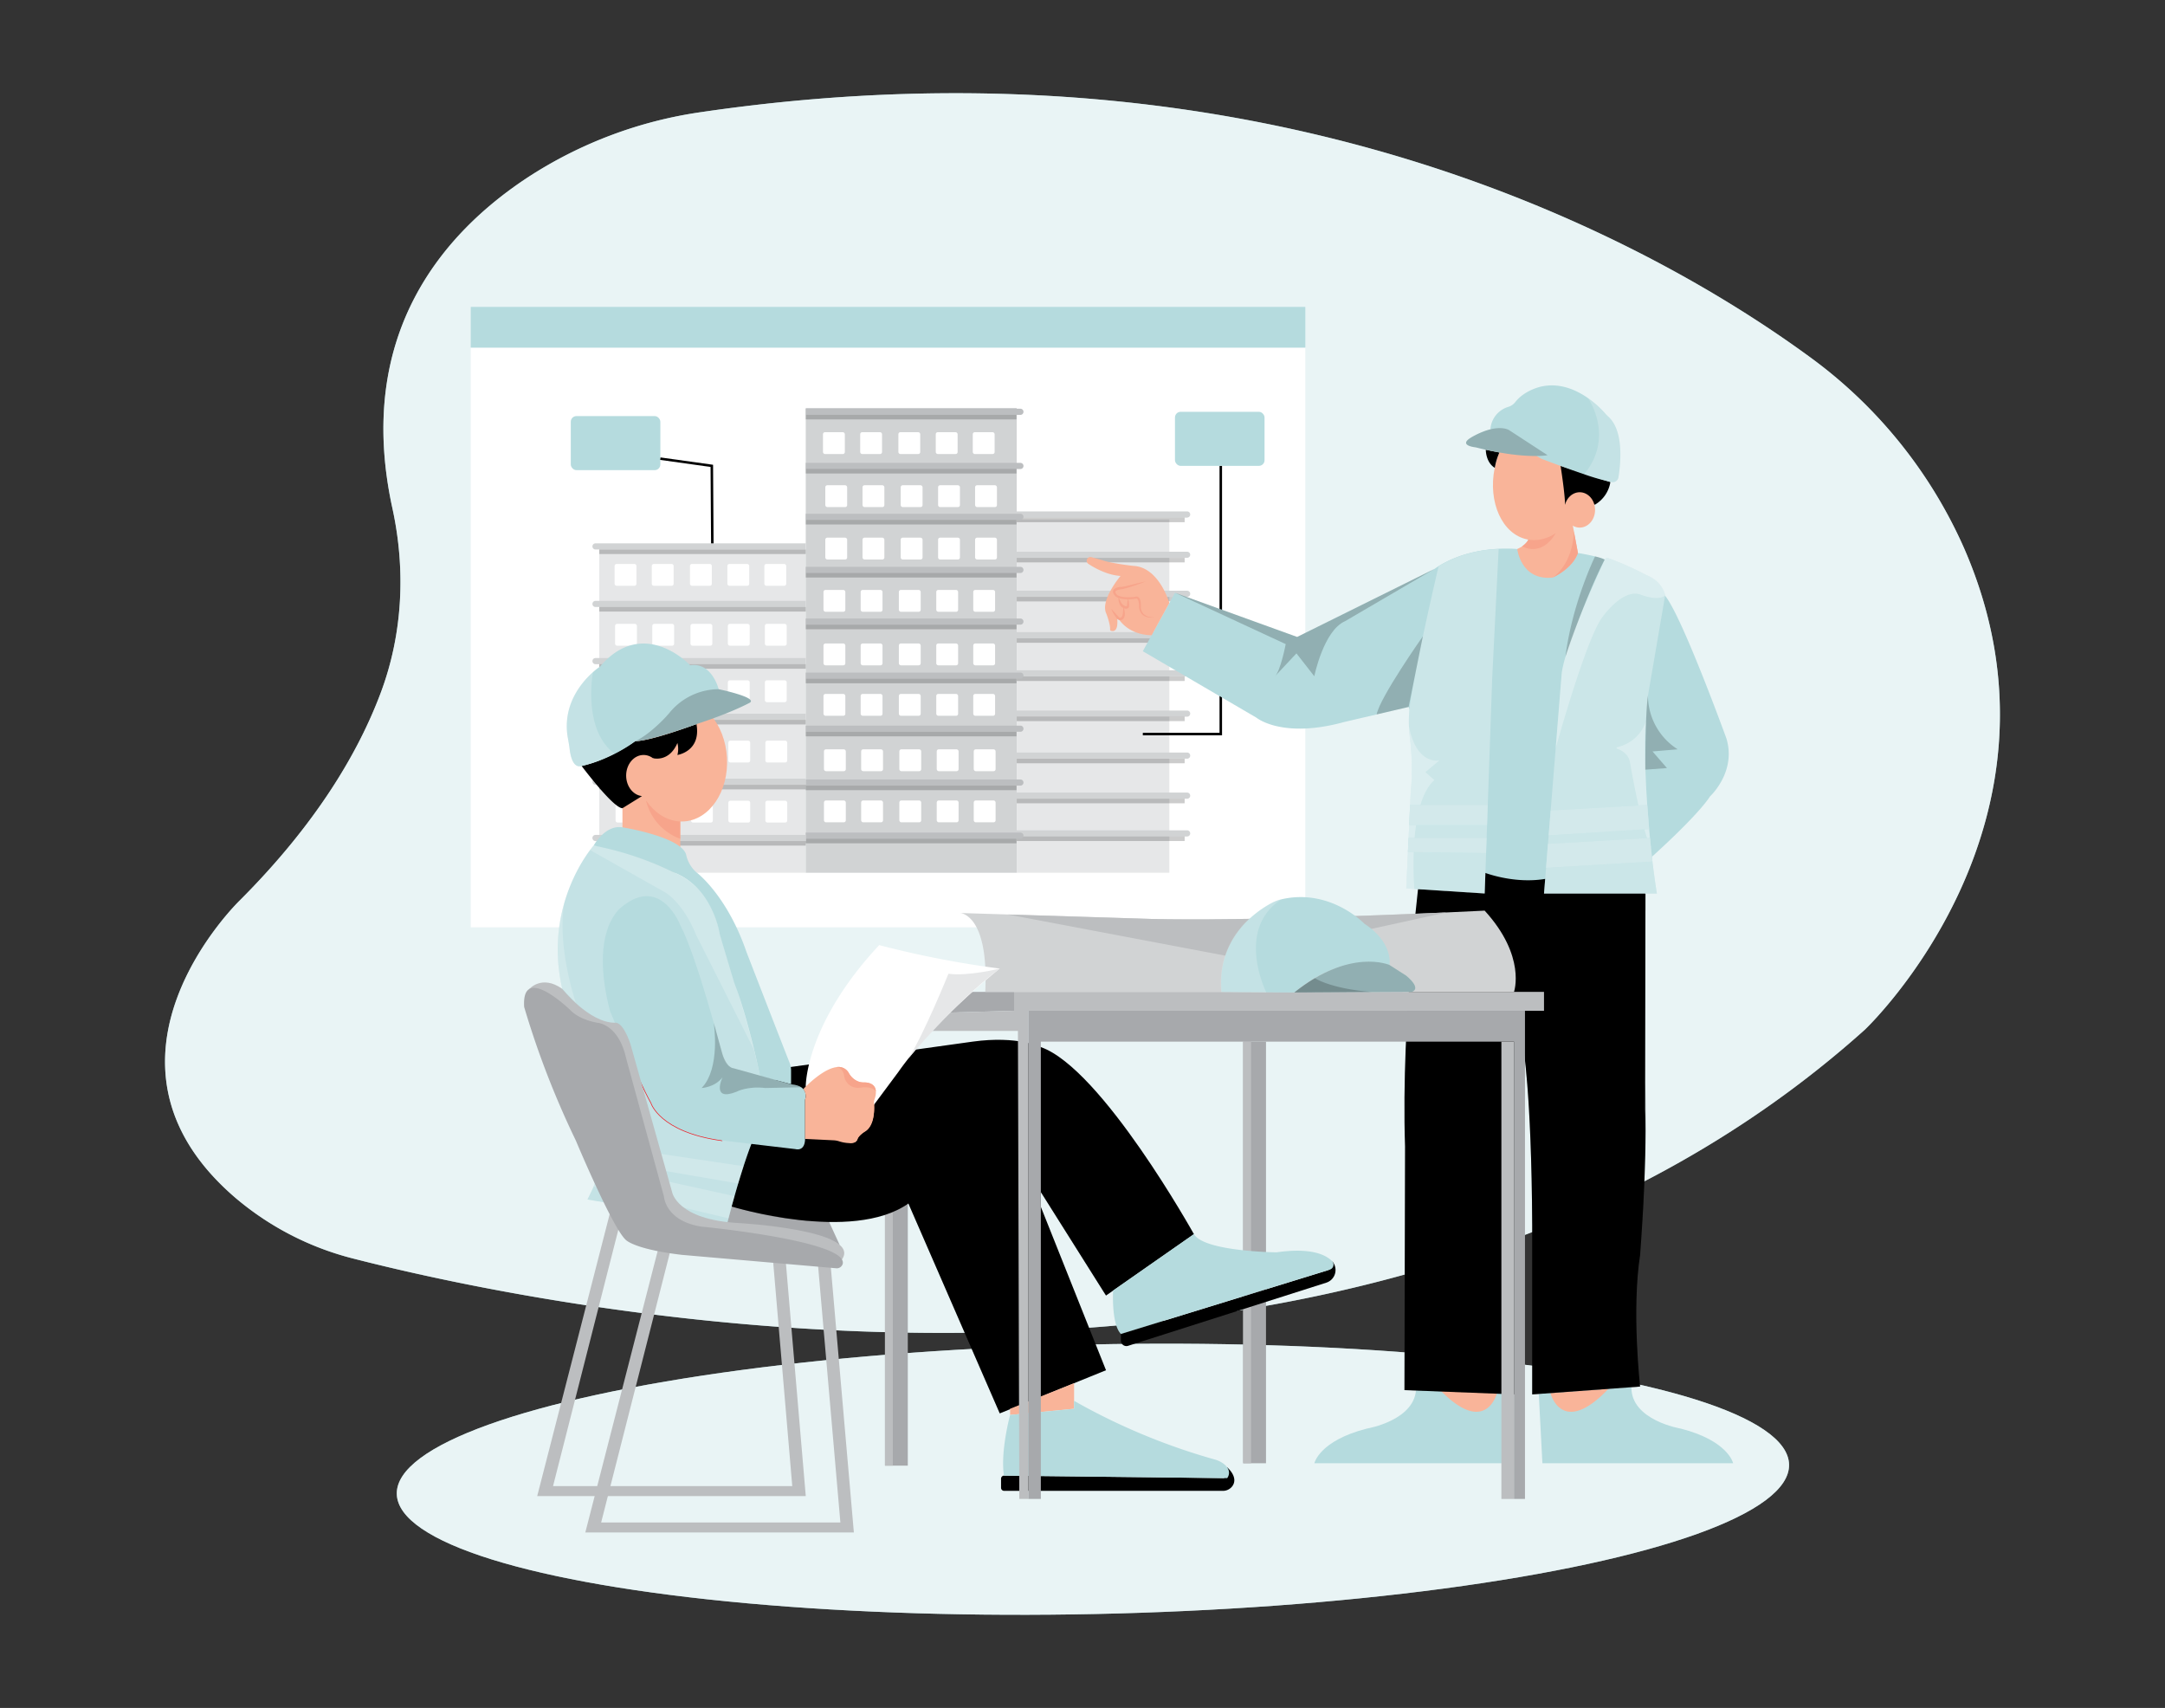 <svg id="bcc8d5fb-15c5-4c25-a230-1be13805c1eb" data-name="Layer 1" xmlns="http://www.w3.org/2000/svg" width="865.76" height="682.89" viewBox="0 0 865.76 682.89"><rect x="0" y="0" width="865.76" height="682.89" fill="#333333" stroke="none"/><ellipse cx="437.09" cy="591.42" rx="278.44" ry="53.89" transform="translate(-12.43 9.39) rotate(-1.21)" fill="#b5dbde"/><ellipse cx="437.09" cy="591.42" rx="278.44" ry="53.89" transform="translate(-12.43 9.39) rotate(-1.21)" fill="#fff" opacity="0.7"/><path d="M745.72,411.71s87.79-82.84,39.56-192.84a189.18,189.18,0,0,0-62-76.45C662.89,98.36,510.15,11.15,280.39,44.83a171.42,171.42,0,0,0-69.2,26c-33.73,22.12-69.47,62.76-54.27,132.39,5.37,24.61,4.16,50.28-4.7,73.86-8.77,23.37-25.4,52-56.35,82.95,0,0-66,63.7-1.79,118.85a117.14,117.14,0,0,0,47.39,24.38C221.46,523.75,545,591.73,745.72,411.71Z" fill="#b5dbde"/><path d="M745.72,411.71s87.79-82.84,39.56-192.84a189.18,189.18,0,0,0-62-76.45C662.89,98.36,510.15,11.15,280.39,44.83a171.42,171.42,0,0,0-69.2,26c-33.73,22.12-69.47,62.76-54.27,132.39,5.37,24.61,4.16,50.28-4.7,73.86-8.77,23.37-25.4,52-56.35,82.95,0,0-66,63.7-1.79,118.85a117.14,117.14,0,0,0,47.39,24.38C221.46,523.75,545,591.73,745.72,411.71Z" fill="#fff" opacity="0.7"/><rect x="188.25" y="138.99" width="333.74" height="231.77" fill="#fff"/><rect x="406.57" y="207.68" width="61.04" height="141.27" fill="#e6e7e8"/><rect x="239.64" y="219.7" width="82.57" height="129.25" fill="#e6e7e8"/><rect x="322.21" y="163.1" width="84.36" height="185.86" fill="#d1d3d4"/><path d="M407.8,204.51H476a0,0,0,0,1,0,0V207a0,0,0,0,1,0,0H407.8a1.23,1.23,0,0,1-1.23-1.23v0a1.23,1.23,0,0,1,1.23-1.23Z" transform="translate(882.52 411.48) rotate(180)" fill="#d1d3d4"/><rect x="406.57" y="206.97" width="67.16" height="1.82" transform="translate(880.3 415.76) rotate(-180)" opacity="0.2"/><path d="M407.8,220.57H476a0,0,0,0,1,0,0V223a0,0,0,0,1,0,0H407.8a1.23,1.23,0,0,1-1.23-1.23v0A1.23,1.23,0,0,1,407.8,220.57Z" transform="translate(882.52 443.6) rotate(-180)" fill="#d1d3d4"/><rect x="406.57" y="223.03" width="67.16" height="1.82" transform="translate(880.3 447.89) rotate(-180)" opacity="0.2"/><path d="M407.8,236.18H476a0,0,0,0,1,0,0v2.46a0,0,0,0,1,0,0H407.8a1.23,1.23,0,0,1-1.23-1.23v0A1.23,1.23,0,0,1,407.8,236.18Z" transform="translate(882.52 474.83) rotate(-180)" fill="#d1d3d4"/><rect x="406.57" y="238.64" width="67.16" height="1.82" transform="translate(880.3 479.11) rotate(-180)" opacity="0.2"/><path d="M407.8,252.74H476a0,0,0,0,1,0,0v2.46a0,0,0,0,1,0,0H407.8a1.23,1.23,0,0,1-1.23-1.23v0A1.23,1.23,0,0,1,407.8,252.74Z" transform="translate(882.52 507.93) rotate(180)" fill="#d1d3d4"/><rect x="406.57" y="255.2" width="67.16" height="1.82" transform="translate(880.3 512.21) rotate(-180)" opacity="0.2"/><path d="M407.8,268H476a0,0,0,0,1,0,0v2.46a0,0,0,0,1,0,0H407.8a1.23,1.23,0,0,1-1.23-1.23v0A1.23,1.23,0,0,1,407.8,268Z" transform="translate(882.52 538.45) rotate(-180)" fill="#d1d3d4"/><rect x="406.57" y="270.46" width="67.16" height="1.82" transform="translate(880.3 542.74) rotate(-180)" opacity="0.2"/><path d="M407.8,284H476a0,0,0,0,1,0,0v2.46a0,0,0,0,1,0,0H407.8a1.23,1.23,0,0,1-1.23-1.23v0A1.23,1.23,0,0,1,407.8,284Z" transform="translate(882.52 570.56) rotate(-180)" fill="#d1d3d4"/><rect x="406.57" y="286.51" width="67.16" height="1.82" transform="translate(880.3 574.84) rotate(-180)" opacity="0.2"/><path d="M407.8,300.89H476a0,0,0,0,1,0,0v2.46a0,0,0,0,1,0,0H407.8a1.23,1.23,0,0,1-1.23-1.23v0a1.23,1.23,0,0,1,1.23-1.23Z" transform="translate(882.52 604.24) rotate(-180)" fill="#d1d3d4"/><rect x="406.57" y="303.35" width="67.16" height="1.82" transform="translate(880.3 608.53) rotate(-180)" opacity="0.2"/><path d="M407.8,316.9H476a0,0,0,0,1,0,0v2.46a0,0,0,0,1,0,0H407.8a1.23,1.23,0,0,1-1.23-1.23v0a1.23,1.23,0,0,1,1.23-1.23Z" transform="translate(882.52 636.26) rotate(180)" fill="#d1d3d4"/><rect x="406.57" y="319.36" width="67.16" height="1.82" transform="translate(880.3 640.54) rotate(-180)" opacity="0.2"/><path d="M407.8,332H476a0,0,0,0,1,0,0v2.46a0,0,0,0,1,0,0H407.8a1.23,1.23,0,0,1-1.23-1.23v0A1.23,1.23,0,0,1,407.8,332Z" transform="translate(882.52 666.45) rotate(-180)" fill="#d1d3d4"/><rect x="406.57" y="334.46" width="67.16" height="1.82" transform="translate(880.3 670.73) rotate(-180)" opacity="0.2"/><polygon points="488.68 294 457 294 457 293 487.68 293 487.68 186.26 488.68 186.26 488.68 294" fill="#000000"/><rect x="469.86" y="164.65" width="35.82" height="21.62" rx="2.27" fill="#b5dbde"/><polygon points="335.75 497.72 330.9 487.12 292.61 475.55 282.76 487.12 290.57 494.78 335.75 497.72" fill="#a7a9ac"/><path d="M490.74,586.71,489.56,591l-88-1a1.23,1.23,0,0,0-1.25,1.23v3.62a1.24,1.24,0,0,0,1.24,1.24h87.4a4.7,4.7,0,0,0,3.94-2C495.31,590.49,490.74,586.71,490.74,586.71Z" fill="#000000"/><rect x="497.13" y="416.48" width="9.13" height="168.57" fill="#a7a9ac"/><rect x="497.13" y="416.48" width="3.15" height="168.57" fill="#bcbec0"/><path d="M532.67,504.27c1.07,2.16-.65,3.23-1.79,3.67l-.88.27h0l-81.76,25.18V536a2.2,2.2,0,0,0,2.87,2.1l79.23-25.24a5.3,5.3,0,0,0,2.64-8.27A4.57,4.57,0,0,0,532.67,504.27Z" fill="#000000"/><rect x="353.89" y="417.44" width="9.13" height="168.57" fill="#a7a9ac"/><rect x="353.89" y="417.44" width="3.15" height="168.57" fill="#bcbec0"/><path d="M292.61,482.41s48,14.71,70.65-1.21l36.53,83.9,42.49-17.24-26.06-65.33v-5.9L442.28,518l35.16-24.54s-36.85-66.23-61.22-74.8c0,0-9.22-4.67-27.22-2.19l-72.77,10.14-23.62,21Z" fill="#000000"/><path d="M615.34,557.34l1.45,27.71h76.28s-1.93-9-21-13.86c0,0-19.86-3.28-19.69-16.56Z" fill="#b5dbde"/><path d="M603.33,557.34l-1.45,27.71H525.6s1.93-9,21-13.86c0,0,19.85-3.28,19.69-16.56Z" fill="#b5dbde"/><path d="M620,557s4.51,17.91,23.21-1.69Z" fill="#f9b499"/><path d="M598.64,557s-4.51,17.91-23.22-1.69Z" fill="#f9b499"/><path d="M657.86,443.53c.85,22-2,58.28-2,58.28-3.43,22,0,52.57,0,52.57l-43.15,3.15V489.81c-.28-53.71-3.71-72-3.71-72l-2.86,139.72-44.52-1.72.24-97.43c-1.72-51.43,6.28-111.85,6.28-111.85l69.43-5.86L658,357.27Z" fill="#000000"/><polygon points="593.68 357.27 603 364.1 658.02 364.1 658.02 357.27 637.57 340.67 593.68 344.37 593.68 357.27" opacity="0.2"/><path d="M683.86,318.38c-5.43,8.29-23.72,24.57-23.72,24.57l-41.29,8.29c-13.28,2.57-25.85-2.57-25.85-2.57l-29.71-66-25.72,6c-24.86,6.86-35.14-1.72-35.14-1.72L457,260.38,469.86,237l48.85,17.67,54.91-27.2c14.45-10.08,33.09-7.94,33.09-7.94s18.15.57,24.29,1.57c4.15.68,7.38,1.48,9,1.93a9.3,9.3,0,0,1,2.25,1l23.56,14.11c6.85,8.28,24.57,57.14,24.57,57.14C694.43,308.67,683.86,318.38,683.86,318.38Z" fill="#b5dbde"/><path d="M631,221.1c-2.22,6.23-9.65,9.63-10.12,9.84h0c-12.72,1.29-14.15-11.42-14.15-11.42,6.29-2.86,4.43-6.29,4.43-6.29l17.22-6,1,5.14h0Z" fill="#f9b499"/><path d="M611.14,213.24s1.85,2-2.43,5.19c0,0,7.48,4.67,13.38-5.19Z" fill="#f7a48b"/><path d="M631,221.1c-2.07,5.79-8.63,9.13-9.92,9.75a0,0,0,0,1,0,0c8.34-6.48,8.29-18,8.28-18.42Z" fill="#f7a48b"/><ellipse cx="615.82" cy="190.74" rx="25.45" ry="18.45" transform="translate(306.11 756.16) rotate(-78.5)" fill="#f9b499"/><path d="M599.29,219.54l-2.58,51.7-3,86-28.1-1.8-3.26-.21,1.76-37.81a105.53,105.53,0,0,0-.34-22.91c-.18-1.45-.3-2.9-.35-4.36a51.61,51.61,0,0,1,.6-9.69c3-19.09,11.27-54.1,11.27-54.1A49.65,49.65,0,0,1,599.29,219.54Z" fill="#b5dbde"/><path d="M599.29,219.54l-2.58,51.7-3,86-28.1-1.8-3.26-.21,1.76-37.81a105.53,105.53,0,0,0-.34-22.91c-.18-1.45-.3-2.9-.35-4.36a51.61,51.61,0,0,1,.6-9.69c3-19.09,11.27-54.1,11.27-54.1A49.65,49.65,0,0,1,599.29,219.54Z" fill="#fff" opacity="0.3"/><path d="M662.57,357.27H617.43L621.71,304l.39-4.79,2.33-28.92c.52-10.09,14.62-40.79,17.28-46.51a1.14,1.14,0,0,1,1.4-.6,118.69,118.69,0,0,1,15.14,6.72c6.86,2.68,7.61,8.25,7.61,8.25l-6.86,40C655.29,313.81,662.57,357.27,662.57,357.27Z" fill="#b5dbde"/><path d="M662.57,357.27H617.43L621.71,304l.39-4.79,2.33-28.92c.52-10.09,14.62-40.79,17.28-46.51a1.14,1.14,0,0,1,1.4-.6,118.69,118.69,0,0,1,15.14,6.72c6.86,2.68,7.61,8.25,7.61,8.25l-6.86,40C655.29,313.81,662.57,357.27,662.57,357.27Z" fill="#fff" opacity="0.3"/><path d="M612.71,557.53V489.81c-.28-53.71-3.71-72-3.71-72l-2.86,139.72-44.52-1.72,35-15.73a2.17,2.17,0,0,0,1.28-1.9l2.23-59.8-4.28-2.57,4.28-6-14.28-13.43,14.28-2.28,9.68-64,8.89,77.14,6.58-3.14L618.71,473l10.86,2.58L619,487l3.51,55.51a4.28,4.28,0,0,0,3.17,3.86l29.85,8a.06.06,0,0,1,0,.11Z" opacity="0.2"/><path d="M573.62,227.47l-35.76,20.91c-8.57,3.72-12.29,22-12.29,22l-7.14-9.14-8.57,9.14c2.28-2.28,4.28-12.85,4.28-12.85L469.86,237l48.85,17.67Z" opacity="0.2"/><path d="M550.51,285.65l12.78-3,5.7-28.23S551.74,278.91,550.51,285.65Z" opacity="0.2"/><path d="M570,308.72l3.58,3.2c-10.89,9.57-8,43.55-8,43.55l-3.26-.21,1.76-37.81a105.53,105.53,0,0,0-.34-22.91c-.18-1.45-.3-2.9-.35-4.36h0c2.93,15.92,12.18,13.87,12.18,13.87Z" fill="#fff" opacity="0.3"/><path d="M658.22,288.4a15.71,15.71,0,0,1-11.54,10.35.31.31,0,0,0,0,.6c1.65.59,4.43,2,5.1,5.26,0,0,4.78,27.9,8.41,34.12C660.14,338.73,656.43,302,658.22,288.4Z" fill="#fff" opacity="0.3"/><path d="M659,278.1a25.55,25.55,0,0,0,11.89,21.5l-10.07.85,5.78,6.65-8.67.64S657.94,284.26,659,278.1Z" opacity="0.2"/><path d="M665.86,238.1c-3.18,2.45-10-.44-10-.44-7.25-2.36-15.35,9.45-15.35,9.45-6.58,9.28-18.42,52.08-18.42,52.08v0l2.33-28.92c.52-10.09,14.62-40.79,17.28-46.51a1.14,1.14,0,0,1,1.4-.6,118.69,118.69,0,0,1,15.14,6.72C665.11,232.53,665.86,238.1,665.86,238.1Z" fill="#fff" opacity="0.3"/><polygon points="620.1 324.03 658.72 321.85 659.47 331.48 619.29 334.01 620.1 324.03" fill="#b5dbde"/><polygon points="620.1 324.03 658.72 321.85 659.47 331.48 619.29 334.01 620.1 324.03" fill="#fff" opacity="0.4"/><polygon points="619.02 337.38 659.79 335.02 660.79 344.47 618.25 346.99 619.02 337.38" fill="#b5dbde"/><polygon points="619.02 337.38 659.79 335.02 660.79 344.47 618.25 346.99 619.02 337.38" fill="#fff" opacity="0.4"/><path d="M637.85,222.47S628.73,241,626,262.57c0,0,8.1-24.26,15.69-38.84A21.28,21.28,0,0,0,637.85,222.47Z" opacity="0.2"/><path d="M657.88,432.76l-2,23.47-9.26,10.23,7.49,3.24-4,6.24,6.67,12.25S658.92,456.48,657.88,432.76Z" opacity="0.2"/><path d="M624.06,186.27s1.74,11,1.79,15.48h12a12.79,12.79,0,0,0,6.12-9Z" fill="#000000"/><path d="M594.16,179.82s-.07,5,3.59,7.24a25.79,25.79,0,0,1,1.85-6.15Z" fill="#000000"/><rect x="405.52" y="396.58" width="211.91" height="7.56" fill="#bcbec0"/><rect x="600.39" y="416.48" width="5.04" height="182.85" fill="#bcbec0"/><polygon points="405.52 404.14 360.52 405.39 360.52 396.58 405.52 396.58 405.52 404.14" fill="#a7a9ac"/><path d="M237.39,338.1s-20.46,23-12.54,57.28l13.6,67.19a20.88,20.88,0,0,1-1.72,13.33l-1.8,3.7L290.85,489s4.7-18.94,9.64-31.65l3.44-27.06s-3-14.87-8.67-32.8l-7.41-23.77s-1.72-18.19-18.85-25.07C269,348.67,251.65,339.75,237.39,338.1Z" fill="#b5dbde"/><path d="M237.39,338.1s-20.46,23-12.54,57.28l13.6,67.19a20.88,20.88,0,0,1-1.72,13.33l-1.8,3.7L290.85,489s4.7-18.94,9.64-31.65l3.44-27.06s-3-14.87-8.67-32.8l-7.41-23.77s-1.72-18.19-18.85-25.07C269,348.67,251.65,339.75,237.39,338.1Z" fill="#fff" opacity="0.2"/><path d="M288.43,455.93c-24.58-3.44-28-14.9-28-14.9-1.39-2.45-3.24-6.3-5.21-10.6h0s8.81,8.68,15.67,11.46C270.93,441.88,282.57,445.77,288.43,455.93Z" fill="none" stroke="#ed1c24" stroke-miterlimit="10" stroke-width="0.5"/><path d="M236,339.9l30,16.91s7.07,3.86,12.43,17.14l23.14,45.86s-3.26-13.7-9.24-31.71l-4.48-14.36s-1.27-17.81-18.85-25.07c0,0-18.85-9.78-31.61-10.57Z" fill="#fff" opacity="0.2"/><path d="M230.29,401s-7.59-22-4.66-39.84a65.46,65.46,0,0,0-.78,34.22Z" fill="#fff" opacity="0.2"/><polygon points="237.39 457.36 297.34 466.29 295.2 473.21 238.61 463.49 237.39 457.36" fill="#fff" opacity="0.2"/><path d="M237.39,474.4l53.95,12.72,2.39-8.85-54.88-12.13A19,19,0,0,1,237.39,474.4Z" fill="#fff" opacity="0.2"/><path d="M349.42,445.4s36,.44,48.86-20.41v15.16l11-1.89,33,79.75-26.06-41.38-14.85-21.07a15.73,15.73,0,0,0-10.7-6.59,36,36,0,0,0-9.15,0l-32.75-.48A13.33,13.33,0,0,0,349.42,445.4Z" opacity="0.2"/><path d="M358.45,448.61s27.44,1.41,57.77,33.92v-5.9l-14.85-21.07s-4.82-9-19.85-6.61Z" opacity="0.1"/><path d="M363.26,481.2a26,26,0,0,0,7.31-11s-.43,8.71-2.79,12.36l19.56-1.65-9.91,10.5,40.44,66.39-18.08,7.33Z" opacity="0.2"/><path d="M292.61,482.41l7.88-25,8.1,1s-6.67,24.83,15.65,29.9A156.56,156.56,0,0,1,292.61,482.41Z" opacity="0.2"/><path d="M445.11,516s-.74,13.48,3.13,17.35l83.55-25.73a2.05,2.05,0,0,0,.88-3.39c-2.43-2.47-8.3-5.51-22.17-3.51,0,0-29-.26-33.06-7.29Z" fill="#b5dbde"/><polygon points="403.93 563.27 403.93 565.74 429.52 563.27 429.52 553.04 403.93 563.27" fill="#f9b499"/><path d="M403.93,565.74S400,580.13,401.46,590l89.28,1s2.53-3-1.8-6a10.48,10.48,0,0,0-3.19-1.45,252.75,252.75,0,0,1-41-15.48c-5.4-2.59-10.49-5.27-15.26-8v3.2Z" fill="#b5dbde"/><polygon points="263.48 498.3 234.06 612.73 341.45 612.73 332.08 504.86 326.92 503.58 336.06 608.74 240.39 608.74 268.53 498.3 263.48 498.3" fill="#bcbec0"/><polygon points="244.24 483.75 214.82 598.19 322.22 598.19 313.32 493.9 308.16 492.63 316.82 594.2 221.15 594.2 249.29 483.75 244.24 483.75" fill="#bcbec0"/><path d="M605.43,396.58H394c1.49-31.12-10-31.53-10-31.53l19.08.59h0l50.62,1.57c33.15,1.34,95.9-1.11,124.77-2.39,9.42-.42,15.23-.72,15.23-.72C610.43,382.41,605.43,396.58,605.43,396.58Z" fill="#d1d3d4"/><path d="M578.45,364.82l-83.4,18.24-92-17.42,50.62,1.57C486.83,368.55,549.58,366.1,578.45,364.82Z" fill="#bcbec0"/><path d="M555.64,385.83c-20.08-5.5-38,11-38,11l-11.25-.09-17.92-.15c-1.9-21.76,14.07-32.36,20-35.51a16.47,16.47,0,0,1,4.15-1.55c19.52-4.4,33,9.82,33,9.82C557.33,377,555.64,385.83,555.64,385.83Z" fill="#b5dbde"/><path d="M506.35,396.73l0,.09-18-.24c-1.9-21.76,14.07-32.36,20-35.51a16.47,16.47,0,0,1,4.15-1.55C494.4,371.26,505.56,395.08,506.35,396.73Z" fill="#fff" opacity="0.2"/><path d="M517.6,396.82l46.91-.24s4.4-.94-2.19-6.48l-6.68-4.27S540,378.86,517.6,396.82Z" fill="#b5dbde"/><path d="M517.6,396.82l46.91-.24s4.4-.94-2.19-6.48l-6.68-4.27S540,378.86,517.6,396.82Z" opacity="0.2"/><path d="M525.8,391.11s6.38,4.23,22.65,5.49l-30.85.22A71.31,71.31,0,0,1,525.8,391.11Z" opacity="0.2"/><rect x="188.25" y="122.71" width="333.74" height="16.28" fill="#b5dbde"/><path d="M238.14,217.24h84.07a0,0,0,0,1,0,0v2.46a0,0,0,0,1,0,0H238.14a1.23,1.23,0,0,1-1.23-1.23v0A1.23,1.23,0,0,1,238.14,217.24Z" fill="#d1d3d4"/><rect x="239.64" y="219.7" width="82.57" height="1.82" opacity="0.2"/><path d="M323.44,163.41h85.85a0,0,0,0,1,0,0v2.46a0,0,0,0,1,0,0H323.44a1.23,1.23,0,0,1-1.23-1.23v0A1.23,1.23,0,0,1,323.44,163.41Z" transform="translate(731.49 329.29) rotate(-180)" fill="#bcbec0"/><rect x="322.21" y="165.88" width="84.29" height="1.82" transform="translate(728.7 333.57) rotate(-180)" opacity="0.2"/><path d="M323.44,185h85.85a0,0,0,0,1,0,0v2.46a0,0,0,0,1,0,0H323.44a1.23,1.23,0,0,1-1.23-1.23v0a1.23,1.23,0,0,1,1.23-1.23Z" transform="translate(731.49 372.53) rotate(-180)" fill="#bcbec0"/><rect x="322.21" y="187.49" width="84.29" height="1.82" transform="translate(728.7 376.81) rotate(-180)" opacity="0.2"/><path d="M323.44,205.42h85.85a0,0,0,0,1,0,0v2.46a0,0,0,0,1,0,0H323.44a1.23,1.23,0,0,1-1.23-1.23v0a1.23,1.23,0,0,1,1.23-1.23Z" transform="translate(731.49 413.3) rotate(-180)" fill="#bcbec0"/><rect x="322.21" y="207.88" width="84.29" height="1.82" transform="translate(728.7 417.58) rotate(-180)" opacity="0.2"/><path d="M323.44,226.63h85.85a0,0,0,0,1,0,0v2.46a0,0,0,0,1,0,0H323.44a1.23,1.23,0,0,1-1.23-1.23v0a1.23,1.23,0,0,1,1.23-1.23Z" transform="translate(731.49 455.73) rotate(180)" fill="#bcbec0"/><rect x="322.21" y="229.1" width="84.29" height="1.82" transform="translate(728.7 460.01) rotate(-180)" opacity="0.2"/><path d="M323.44,247.3h85.85a0,0,0,0,1,0,0v2.46a0,0,0,0,1,0,0H323.44a1.23,1.23,0,0,1-1.23-1.23v0a1.23,1.23,0,0,1,1.23-1.23Z" transform="translate(731.49 497.06) rotate(180)" fill="#bcbec0"/><rect x="322.21" y="249.76" width="84.29" height="1.82" transform="translate(728.7 501.35) rotate(-180)" opacity="0.2"/><path d="M323.44,268.91h85.85a0,0,0,0,1,0,0v2.46a0,0,0,0,1,0,0H323.44a1.23,1.23,0,0,1-1.23-1.23v0a1.23,1.23,0,0,1,1.23-1.23Z" transform="translate(731.49 540.28) rotate(180)" fill="#bcbec0"/><rect x="322.21" y="271.37" width="84.29" height="1.82" transform="translate(728.7 544.56) rotate(-180)" opacity="0.2"/><path d="M323.44,290.12h85.85a0,0,0,0,1,0,0v2.46a0,0,0,0,1,0,0H323.44a1.23,1.23,0,0,1-1.23-1.23v0a1.23,1.23,0,0,1,1.23-1.23Z" transform="translate(731.49 582.71) rotate(-180)" fill="#bcbec0"/><rect x="322.21" y="292.58" width="84.29" height="1.82" transform="translate(728.7 586.99) rotate(-180)" opacity="0.2"/><path d="M323.44,311.66h85.85a0,0,0,0,1,0,0v2.46a0,0,0,0,1,0,0H323.44a1.23,1.23,0,0,1-1.23-1.23v0A1.23,1.23,0,0,1,323.44,311.66Z" transform="translate(731.49 625.78) rotate(-180)" fill="#bcbec0"/><rect x="322.21" y="314.12" width="84.29" height="1.82" transform="translate(728.7 630.06) rotate(-180)" opacity="0.2"/><path d="M323.44,332.91h85.85a0,0,0,0,1,0,0v2.46a0,0,0,0,1,0,0H323.44a1.23,1.23,0,0,1-1.23-1.23v0A1.23,1.23,0,0,1,323.44,332.91Z" transform="translate(731.49 668.27) rotate(180)" fill="#bcbec0"/><rect x="322.21" y="335.37" width="84.29" height="1.82" transform="translate(728.7 672.55) rotate(-180)" opacity="0.2"/><path d="M238.14,240.24h84.07a0,0,0,0,1,0,0v2.46a0,0,0,0,1,0,0H238.14a1.23,1.23,0,0,1-1.23-1.23v0A1.23,1.23,0,0,1,238.14,240.24Z" fill="#d1d3d4"/><rect x="239.64" y="242.7" width="82.57" height="1.82" opacity="0.2"/><path d="M238.14,263.1h84.07a0,0,0,0,1,0,0v2.46a0,0,0,0,1,0,0H238.14a1.23,1.23,0,0,1-1.23-1.23v0A1.23,1.23,0,0,1,238.14,263.1Z" fill="#d1d3d4"/><rect x="239.64" y="265.56" width="82.57" height="1.82" opacity="0.2"/><path d="M238.14,285.38h84.07a0,0,0,0,1,0,0v2.46a0,0,0,0,1,0,0H238.14a1.23,1.23,0,0,1-1.23-1.23v0A1.23,1.23,0,0,1,238.14,285.38Z" fill="#d1d3d4"/><rect x="239.64" y="287.84" width="82.57" height="1.82" opacity="0.2"/><path d="M238.14,311.34h84.07a0,0,0,0,1,0,0v2.46a0,0,0,0,1,0,0H238.14a1.23,1.23,0,0,1-1.23-1.23v0a1.23,1.23,0,0,1,1.23-1.23Z" fill="#d1d3d4"/><rect x="239.64" y="313.8" width="82.57" height="1.82" opacity="0.2"/><path d="M238.14,333.82h84.07a0,0,0,0,1,0,0v2.46a0,0,0,0,1,0,0H238.14A1.23,1.23,0,0,1,236.9,335v0A1.23,1.23,0,0,1,238.14,333.82Z" fill="#d1d3d4"/><rect x="239.64" y="336.28" width="82.57" height="1.82" opacity="0.2"/><rect x="245.77" y="225.48" width="8.74" height="8.74" rx="0.79" fill="#fff"/><rect x="260.64" y="225.48" width="8.74" height="8.74" rx="0.79" fill="#fff"/><rect x="275.91" y="225.48" width="8.74" height="8.74" rx="0.79" fill="#fff"/><rect x="290.87" y="225.48" width="8.74" height="8.74" rx="0.79" fill="#fff"/><rect x="305.66" y="225.48" width="8.74" height="8.74" rx="0.79" fill="#fff"/><rect x="329.1" y="172.8" width="8.74" height="8.74" rx="0.79" fill="#fff"/><rect x="343.98" y="172.8" width="8.74" height="8.74" rx="0.79" fill="#fff"/><rect x="359.25" y="172.8" width="8.74" height="8.74" rx="0.79" fill="#fff"/><rect x="374.2" y="172.8" width="8.74" height="8.74" rx="0.79" fill="#fff"/><rect x="389" y="172.8" width="8.74" height="8.74" rx="0.79" fill="#fff"/><rect x="330.03" y="194.01" width="8.74" height="8.74" rx="0.79" fill="#fff"/><rect x="344.91" y="194.01" width="8.74" height="8.74" rx="0.79" fill="#fff"/><rect x="360.18" y="194.01" width="8.74" height="8.74" rx="0.79" fill="#fff"/><rect x="375.13" y="194.01" width="8.74" height="8.74" rx="0.79" fill="#fff"/><rect x="389.93" y="194.01" width="8.74" height="8.74" rx="0.79" fill="#fff"/><rect x="330.03" y="214.97" width="8.74" height="8.74" rx="0.79" fill="#fff"/><rect x="344.91" y="214.97" width="8.74" height="8.74" rx="0.79" fill="#fff"/><rect x="360.18" y="214.97" width="8.74" height="8.74" rx="0.79" fill="#fff"/><rect x="375.13" y="214.97" width="8.74" height="8.74" rx="0.79" fill="#fff"/><rect x="389.93" y="214.97" width="8.74" height="8.74" rx="0.79" fill="#fff"/><rect x="329.3" y="235.87" width="8.74" height="8.74" rx="0.79" fill="#fff"/><rect x="344.17" y="235.87" width="8.74" height="8.74" rx="0.79" fill="#fff"/><rect x="359.44" y="235.87" width="8.74" height="8.74" rx="0.79" fill="#fff"/><rect x="374.4" y="235.87" width="8.74" height="8.74" rx="0.79" fill="#fff"/><rect x="389.19" y="235.87" width="8.74" height="8.74" rx="0.79" fill="#fff"/><rect x="329.3" y="257.28" width="8.74" height="8.74" rx="0.79" fill="#fff"/><rect x="344.17" y="257.28" width="8.74" height="8.74" rx="0.79" fill="#fff"/><rect x="359.44" y="257.28" width="8.74" height="8.74" rx="0.79" fill="#fff"/><rect x="374.4" y="257.28" width="8.74" height="8.74" rx="0.79" fill="#fff"/><rect x="389.19" y="257.28" width="8.74" height="8.74" rx="0.79" fill="#fff"/><rect x="329.3" y="277.45" width="8.74" height="8.74" rx="0.79" fill="#fff"/><rect x="344.17" y="277.45" width="8.74" height="8.74" rx="0.79" fill="#fff"/><rect x="359.44" y="277.45" width="8.74" height="8.74" rx="0.79" fill="#fff"/><rect x="374.4" y="277.45" width="8.74" height="8.74" rx="0.79" fill="#fff"/><rect x="389.19" y="277.45" width="8.74" height="8.74" rx="0.79" fill="#fff"/><rect x="329.49" y="299.6" width="8.74" height="8.74" rx="0.79" fill="#fff"/><rect x="344.37" y="299.6" width="8.74" height="8.74" rx="0.79" fill="#fff"/><rect x="359.64" y="299.6" width="8.74" height="8.74" rx="0.79" fill="#fff"/><rect x="374.59" y="299.6" width="8.74" height="8.74" rx="0.79" fill="#fff"/><rect x="389.39" y="299.6" width="8.74" height="8.74" rx="0.79" fill="#fff"/><rect x="329.49" y="320.05" width="8.74" height="8.74" rx="0.79" fill="#fff"/><rect x="344.37" y="320.05" width="8.74" height="8.74" rx="0.79" fill="#fff"/><rect x="359.64" y="320.05" width="8.74" height="8.74" rx="0.79" fill="#fff"/><rect x="374.59" y="320.05" width="8.74" height="8.74" rx="0.79" fill="#fff"/><rect x="389.39" y="320.05" width="8.74" height="8.74" rx="0.79" fill="#fff"/><rect x="245.96" y="249.44" width="8.74" height="8.74" rx="0.79" fill="#fff"/><rect x="260.84" y="249.44" width="8.74" height="8.74" rx="0.79" fill="#fff"/><rect x="276.11" y="249.44" width="8.74" height="8.74" rx="0.79" fill="#fff"/><rect x="291.06" y="249.44" width="8.74" height="8.74" rx="0.79" fill="#fff"/><rect x="305.86" y="249.44" width="8.74" height="8.74" rx="0.79" fill="#fff"/><rect x="245.96" y="272.01" width="8.74" height="8.74" rx="0.79" fill="#fff"/><rect x="260.84" y="272.01" width="8.74" height="8.74" rx="0.79" fill="#fff"/><rect x="276.11" y="272.01" width="8.74" height="8.74" rx="0.79" fill="#fff"/><rect x="291.06" y="272.01" width="8.74" height="8.74" rx="0.79" fill="#fff"/><rect x="305.86" y="272.01" width="8.74" height="8.74" rx="0.79" fill="#fff"/><rect x="246.16" y="296.13" width="8.74" height="8.74" rx="0.79" fill="#fff"/><rect x="261.04" y="296.13" width="8.74" height="8.74" rx="0.79" fill="#fff"/><rect x="276.31" y="296.13" width="8.74" height="8.74" rx="0.79" fill="#fff"/><rect x="291.26" y="296.13" width="8.74" height="8.74" rx="0.79" fill="#fff"/><rect x="306.06" y="296.13" width="8.74" height="8.74" rx="0.79" fill="#fff"/><rect x="246.16" y="320.14" width="8.74" height="8.74" rx="0.79" fill="#fff"/><rect x="261.04" y="320.14" width="8.74" height="8.74" rx="0.79" fill="#fff"/><rect x="276.31" y="320.14" width="8.74" height="8.74" rx="0.79" fill="#fff"/><rect x="291.26" y="320.14" width="8.74" height="8.74" rx="0.79" fill="#fff"/><rect x="306.06" y="320.14" width="8.74" height="8.74" rx="0.79" fill="#fff"/><rect x="228.25" y="166.36" width="35.82" height="21.62" rx="2.27" fill="#b5dbde"/><polygon points="284.35 217.24 284.15 186.7 264 183.88 264.14 182.9 285.15 185.83 285.35 217.24 284.35 217.24" fill="#000000"/><path d="M647.2,190.84a2.35,2.35,0,0,1-2.72,1.92,92,92,0,0,1-11-3.15c-8.2-2.75-17.12-6.2-17.12-6.2L596,171.58a10.06,10.06,0,0,1,7.25-8.93,5.72,5.72,0,0,0,2.71-1.9c3.82-4.91,10.47-6.22,10.47-6.22,7.42-1.59,14,1.41,18.73,4.74a39.1,39.1,0,0,1,6.89,6.24,12.44,12.44,0,0,0,1,1C649.58,172.33,648,185.82,647.2,190.84Z" fill="#b5dbde"/><path d="M644.48,192.76a92,92,0,0,1-11-3.15c12.38-15,1.61-30.34,1.61-30.34a39.1,39.1,0,0,1,6.89,6.24,12.44,12.44,0,0,0,1,1c6.6,5.87,5.06,19.36,4.22,24.38A2.35,2.35,0,0,1,644.48,192.76Z" fill="#fff" opacity="0.2"/><path d="M590.11,178.86s-7-.65-2.09-3.77c0,0,8.72-5.6,14.82-3.42a3.75,3.75,0,0,1,.77.4L618.85,182S609.62,183.8,590.11,178.86Z" fill="#b5dbde"/><path d="M590.11,178.86s-7-.65-2.09-3.77c0,0,8.72-5.6,14.82-3.42a3.75,3.75,0,0,1,.77.4L618.85,182S609.62,183.8,590.11,178.86Z" opacity="0.2"/><ellipse cx="631.71" cy="203.88" rx="6.14" ry="7.07" fill="#f9b499"/><polygon points="563.87 321.85 594.92 321.85 594.64 329.94 563.5 329.94 563.87 321.85" fill="#b5dbde"/><polygon points="563.87 321.85 594.92 321.85 594.64 329.94 563.5 329.94 563.87 321.85" fill="#fff" opacity="0.4"/><polygon points="563.26 335.02 594.46 335.02 594.25 341.08 563 340.67 563.26 335.02" fill="#b5dbde"/><polygon points="563.26 335.02 594.46 335.02 594.25 341.08 563 340.67 563.26 335.02" fill="#fff" opacity="0.4"/><path d="M467.6,241.09s-4.08-14.41-14.44-14.83c0,0-9.3-1.06-12.47-2.32l-4.23-1.17a1.49,1.49,0,0,0-1.9,1.44h0a1.49,1.49,0,0,0,.67,1.24c1.83,1.23,7.21,4.48,12.86,4.83,0,0-8.24,9.72-5.71,15,0,0,1.7,4.34,1.53,6.42a.46.46,0,0,0,.29.49c.9.32,3.2.58,2.5-5.49a.08.08,0,0,1,.15,0c.86,1.56,4.56,7.09,13.69,7.29Z" fill="#f9b499"/><path d="M458.11,232.47c-2.41,1-4.84,1.85-7.34,2.58-.63.18-1.26.35-1.92.48l-1,.15a5,5,0,0,0-.87.22,2.92,2.92,0,0,0-.73.36.58.58,0,0,0-.24.46,2.53,2.53,0,0,0,.85,1.25l0,0a5.34,5.34,0,0,0,1.61.58,12.37,12.37,0,0,0,1.83.23,20.6,20.6,0,0,0,3.76-.17l-.13,0a1.36,1.36,0,0,1,1.52.35,2.61,2.61,0,0,1,.58,1.15,8.92,8.92,0,0,1,.2,2.28v0a4.16,4.16,0,0,0,.31,1.92,3.63,3.63,0,0,0,1.23,1.54,5.43,5.43,0,0,0,1.9.79c.34.06.7.11,1.05.15l1.07,0-1.07.1c-.36,0-.73,0-1.09,0a5.51,5.51,0,0,1-2.11-.65,4,4,0,0,1-1.54-1.67,4.81,4.81,0,0,1-.48-2.26v0c0-.35,0-.71-.08-1.05a6,6,0,0,0-.2-1,1.8,1.8,0,0,0-.39-.77.47.47,0,0,0-.49-.13l-.06,0h-.06c-.65.1-1.31.17-2,.22a18.85,18.85,0,0,1-2,0,11.28,11.28,0,0,1-2-.25,6,6,0,0,1-2-.78h0v0a5,5,0,0,1-.71-.8,1.69,1.69,0,0,1-.29-.51,1.48,1.48,0,0,1-.15-.65,1.53,1.53,0,0,1,.64-1.18,3.44,3.44,0,0,1,1-.48,6.12,6.12,0,0,1,1-.23l.51-.05.46,0c.61-.09,1.24-.22,1.87-.36,1.25-.28,2.49-.63,3.75-.94Z" fill="#f7a48b"/><path d="M447.32,238.69a12.91,12.91,0,0,0,1,2.19,3.08,3.08,0,0,0,1.5,1.39,2,2,0,0,0,.48.12l.22,0h.06a.14.14,0,0,0,.1-.11c0-.18,0-.4.05-.6a15.69,15.69,0,0,1,.39-2.44,14.58,14.58,0,0,1,.39,2.44c0,.21,0,.39,0,.62a1.06,1.06,0,0,1-.49.9.93.93,0,0,1-.51.16,2.13,2.13,0,0,1-.39,0,2.45,2.45,0,0,1-.7-.16,3.24,3.24,0,0,1-1.85-2A5.06,5.06,0,0,1,447.32,238.69Z" fill="#f7a48b"/><path d="M444.39,243.45c.67.69,1.3,1.38,1.92,2.08l.92,1a1.37,1.37,0,0,0,.39.36.75.75,0,0,0,.4.09c.54,0,.9-.83,1-1.7s.13-1.82.17-2.77a7.71,7.71,0,0,1,.61,2.82,3.76,3.76,0,0,1-.27,1.55,1.75,1.75,0,0,1-1.46,1.1,1.87,1.87,0,0,1-1.58-.85c-.28-.39-.56-.77-.81-1.17A12.5,12.5,0,0,1,444.39,243.45Z" fill="#f7a48b"/><polygon points="248.91 319.61 248.91 331.87 272.04 339.9 272.04 324.47 256.3 311.37 248.91 319.61" fill="#f9b499"/><path d="M272,335.37v-10.9l-13.66-4.33A21.74,21.74,0,0,0,272,335.37Z" fill="#f7a48b"/><ellipse cx="272.04" cy="303.97" rx="18.69" ry="24.51" transform="translate(-17.09 16.21) rotate(-3.31)" fill="#f9b499"/><path d="M232.57,306.24s12.67,16.91,16.34,16.91l7.75-4.81,4.43-15.2s6.42,1.83,9.8-6.06a9.54,9.54,0,0,1,0,4.78s9.58-1.39,7.61-12.38c0,0-18.39,7-24.41,6.79C254.09,296.27,243.42,304,232.57,306.24Z" fill="#000000"/><ellipse cx="257.36" cy="310.1" rx="6.97" ry="8.24" fill="#f9b499"/><path d="M287.38,275.53l-8.88,14c-20.71,7.18-24.41,6.8-24.41,6.8a56.88,56.88,0,0,1-8.32,5.08h0a59.33,59.33,0,0,1-13.18,4.87c-3.37.94-4.44-3.83-4.78-6.64-.17-1.42-.41-2.82-.67-4.22-2.56-13.47,5.54-22.73,10-26.69a25.81,25.81,0,0,1,2.76-2.18C257.36,246.08,276,266,276,266,284.7,264.68,287.38,275.53,287.38,275.53Z" fill="#b5dbde"/><path d="M254.09,296.27s3.73-1.26,10.55-7.95a49,49,0,0,0,3.44-3.76,25.53,25.53,0,0,1,19.3-9s15.49,3.24,12.53,5.35c0,0-7.18,4-21.41,8.6C278.5,289.48,259.83,296.45,254.09,296.27Z" fill="#b5dbde"/><path d="M254.09,296.27s3.73-1.26,10.55-7.95a49,49,0,0,0,3.44-3.76,25.53,25.53,0,0,1,19.3-9s15.49,3.24,12.53,5.35c0,0-7.18,4-21.41,8.6C278.5,289.48,259.83,296.45,254.09,296.27Z" opacity="0.2"/><path d="M245.77,301.36h0a59.33,59.33,0,0,1-13.18,4.87c-3.37.94-4.44-3.83-4.78-6.64-.17-1.42-.41-2.82-.67-4.22-2.56-13.47,5.54-22.73,10-26.69C237.14,268.69,232.75,291.69,245.77,301.36Z" fill="#fff" opacity="0.2"/><path d="M237.39,338.1s4.54-8.42,11.52-7.31c0,0,23.39,3.72,25.46,10.9a13.07,13.07,0,0,0,4,7s12.26,8.95,20.19,32.09c0,0,13,33.52,17.2,44.18a8.22,8.22,0,0,1,.58,3.05v5.48l-12.42-3.21s-4.29-21.64-10.29-37.29l-5.79-19.28s-2.57-19.07-18.85-25.07A124.86,124.86,0,0,0,237.39,338.1Z" fill="#b5dbde"/><path d="M321.94,439.74v15c.21,6-3.86,4.71-3.86,4.71l-27.21-3.21c-.83-.09-1.64-.19-2.43-.31-24.58-3.44-28-14.9-28-14.9-1.39-2.45-3.24-6.3-5.21-10.6h0c-5.27-11.51-11.33-26.28-11.33-26.28-8.57-33.24,5-41.76,5-41.76,15.48-12.43,23.13,7.5,23.13,7.5,6.68,12.65,16.46,50.36,16.46,50.36,1.29,6.64,4.71,6.86,4.71,6.86l23.15,6.43C324.07,434.17,321.94,439.74,321.94,439.74Z" fill="#b5dbde"/><path d="M285.42,408.93s2.86,18.17-4.85,26.09c0,0,5.24-.21,8.36-4.28,0,0-4.72,9.86,5.57,5.78,0,0,4.28-2.35,11.57-1.5l14.33-.3s-2.55-1.62-4-1.2l-23.14-6.42s-2.84.11-4.71-6.86Z" opacity="0.2"/><path d="M349.67,439.7a2.92,2.92,0,0,0-.17,1.24c.16,2.07.39,8.89-3.46,11.38,0,0-2.56,1.49-3.12,3.09a2.11,2.11,0,0,1-1.25,1.37,5.71,5.71,0,0,1-1.81.28s-1.16-3.67,3.58-6.89c0,0,3.42-1.14,3-6.06a5.55,5.55,0,0,1,3.55-5.82l.11,0A11.54,11.54,0,0,1,349.67,439.7Z" fill="#f7a48b"/><polygon points="411.18 599.32 411.18 404.14 609.82 404.14 609.82 599.32 605.42 599.32 605.42 416.48 416.22 416.48 416.22 599.32 411.18 599.32" fill="#a7a9ac"/><polygon points="407.06 412.19 360.52 412.19 360.52 405.39 405.52 404.14 411.18 404.14 411.18 599.32 407.61 599.32 407.06 412.19" fill="#bcbec0"/><path d="M322.21,434.45s-.36-24.76,29.38-56.57a387.17,387.17,0,0,0,48.2,9.38s-25.94,20.51-40.56,41.36l-10.82,14.55Z" fill="#fff"/><path d="M399.79,387.26s-12.73,3.18-20.52,2.07c0,0-9.79,24.2-16,33.89C363.26,423.22,381,401.58,399.79,387.26Z" fill="#e6e7e8"/><path d="M350.25,436.38a6.49,6.49,0,0,1-.17,1.88,11.54,11.54,0,0,1-.41,1.44,2.92,2.92,0,0,0-.17,1.24c.16,2.07.39,8.89-3.46,11.38,0,0-2.56,1.49-3.12,3.09a2.11,2.11,0,0,1-1.25,1.37,5.71,5.71,0,0,1-1.81.28,15.26,15.26,0,0,1-4.51-.79,8.46,8.46,0,0,0-2-.34l-11.42-.56V439.74a4.59,4.59,0,0,0-.7-4.3s7.38-7.94,13.15-8.75h0a4.67,4.67,0,0,1,5.08,2.43,7.55,7.55,0,0,0,2.95,2.93,6,6,0,0,0,1,.44,6.45,6.45,0,0,0,2.14.3C346.84,432.78,350.07,433.08,350.25,436.38Z" fill="#f9b499"/><path d="M350.25,436.38c-1.33-2.05-5.34-1.6-5.34-1.6-3,.58-4.8-.4-5.88-1.53a5.76,5.76,0,0,1-1.48-3.11c-.5-3.28-2.85-3.44-3.14-3.45a4.67,4.67,0,0,1,5.08,2.43,7.55,7.55,0,0,0,2.95,2.93,6,6,0,0,0,1,.44,6.45,6.45,0,0,0,2.14.3C346.84,432.78,350.07,433.08,350.25,436.38Z" fill="#f7a48b"/><path d="M211.59,395.52s5-6,13.26-.14c0,0,10.65,13.53,21.07,13.55,0,0,2.91-1.05,6.19,8.51l16.66,59.19s1.87,11.09,26.73,12.39c0,0,49.32,2.74,41.19,14.56l-64.85-7.39Z" fill="#bcbec0"/><path d="M337,505.32a2.45,2.45,0,0,1-2.64,1.77l-61.69-5.36c-19.16-2.26-22.44-6-22.44-6-5.4-4.93-20-39.79-20-39.79a353.53,353.53,0,0,1-20.62-53.31c-1.17-18.05,18.76,1.52,18.76,1.52s3,3.41,10.55,4.79c0,0,8.44.42,11.49,14.29l15.09,55.14s.55,9.83,15,12.07C280.57,490.43,339.1,496.11,337,505.32Z" fill="#a7a9ac"/></svg>